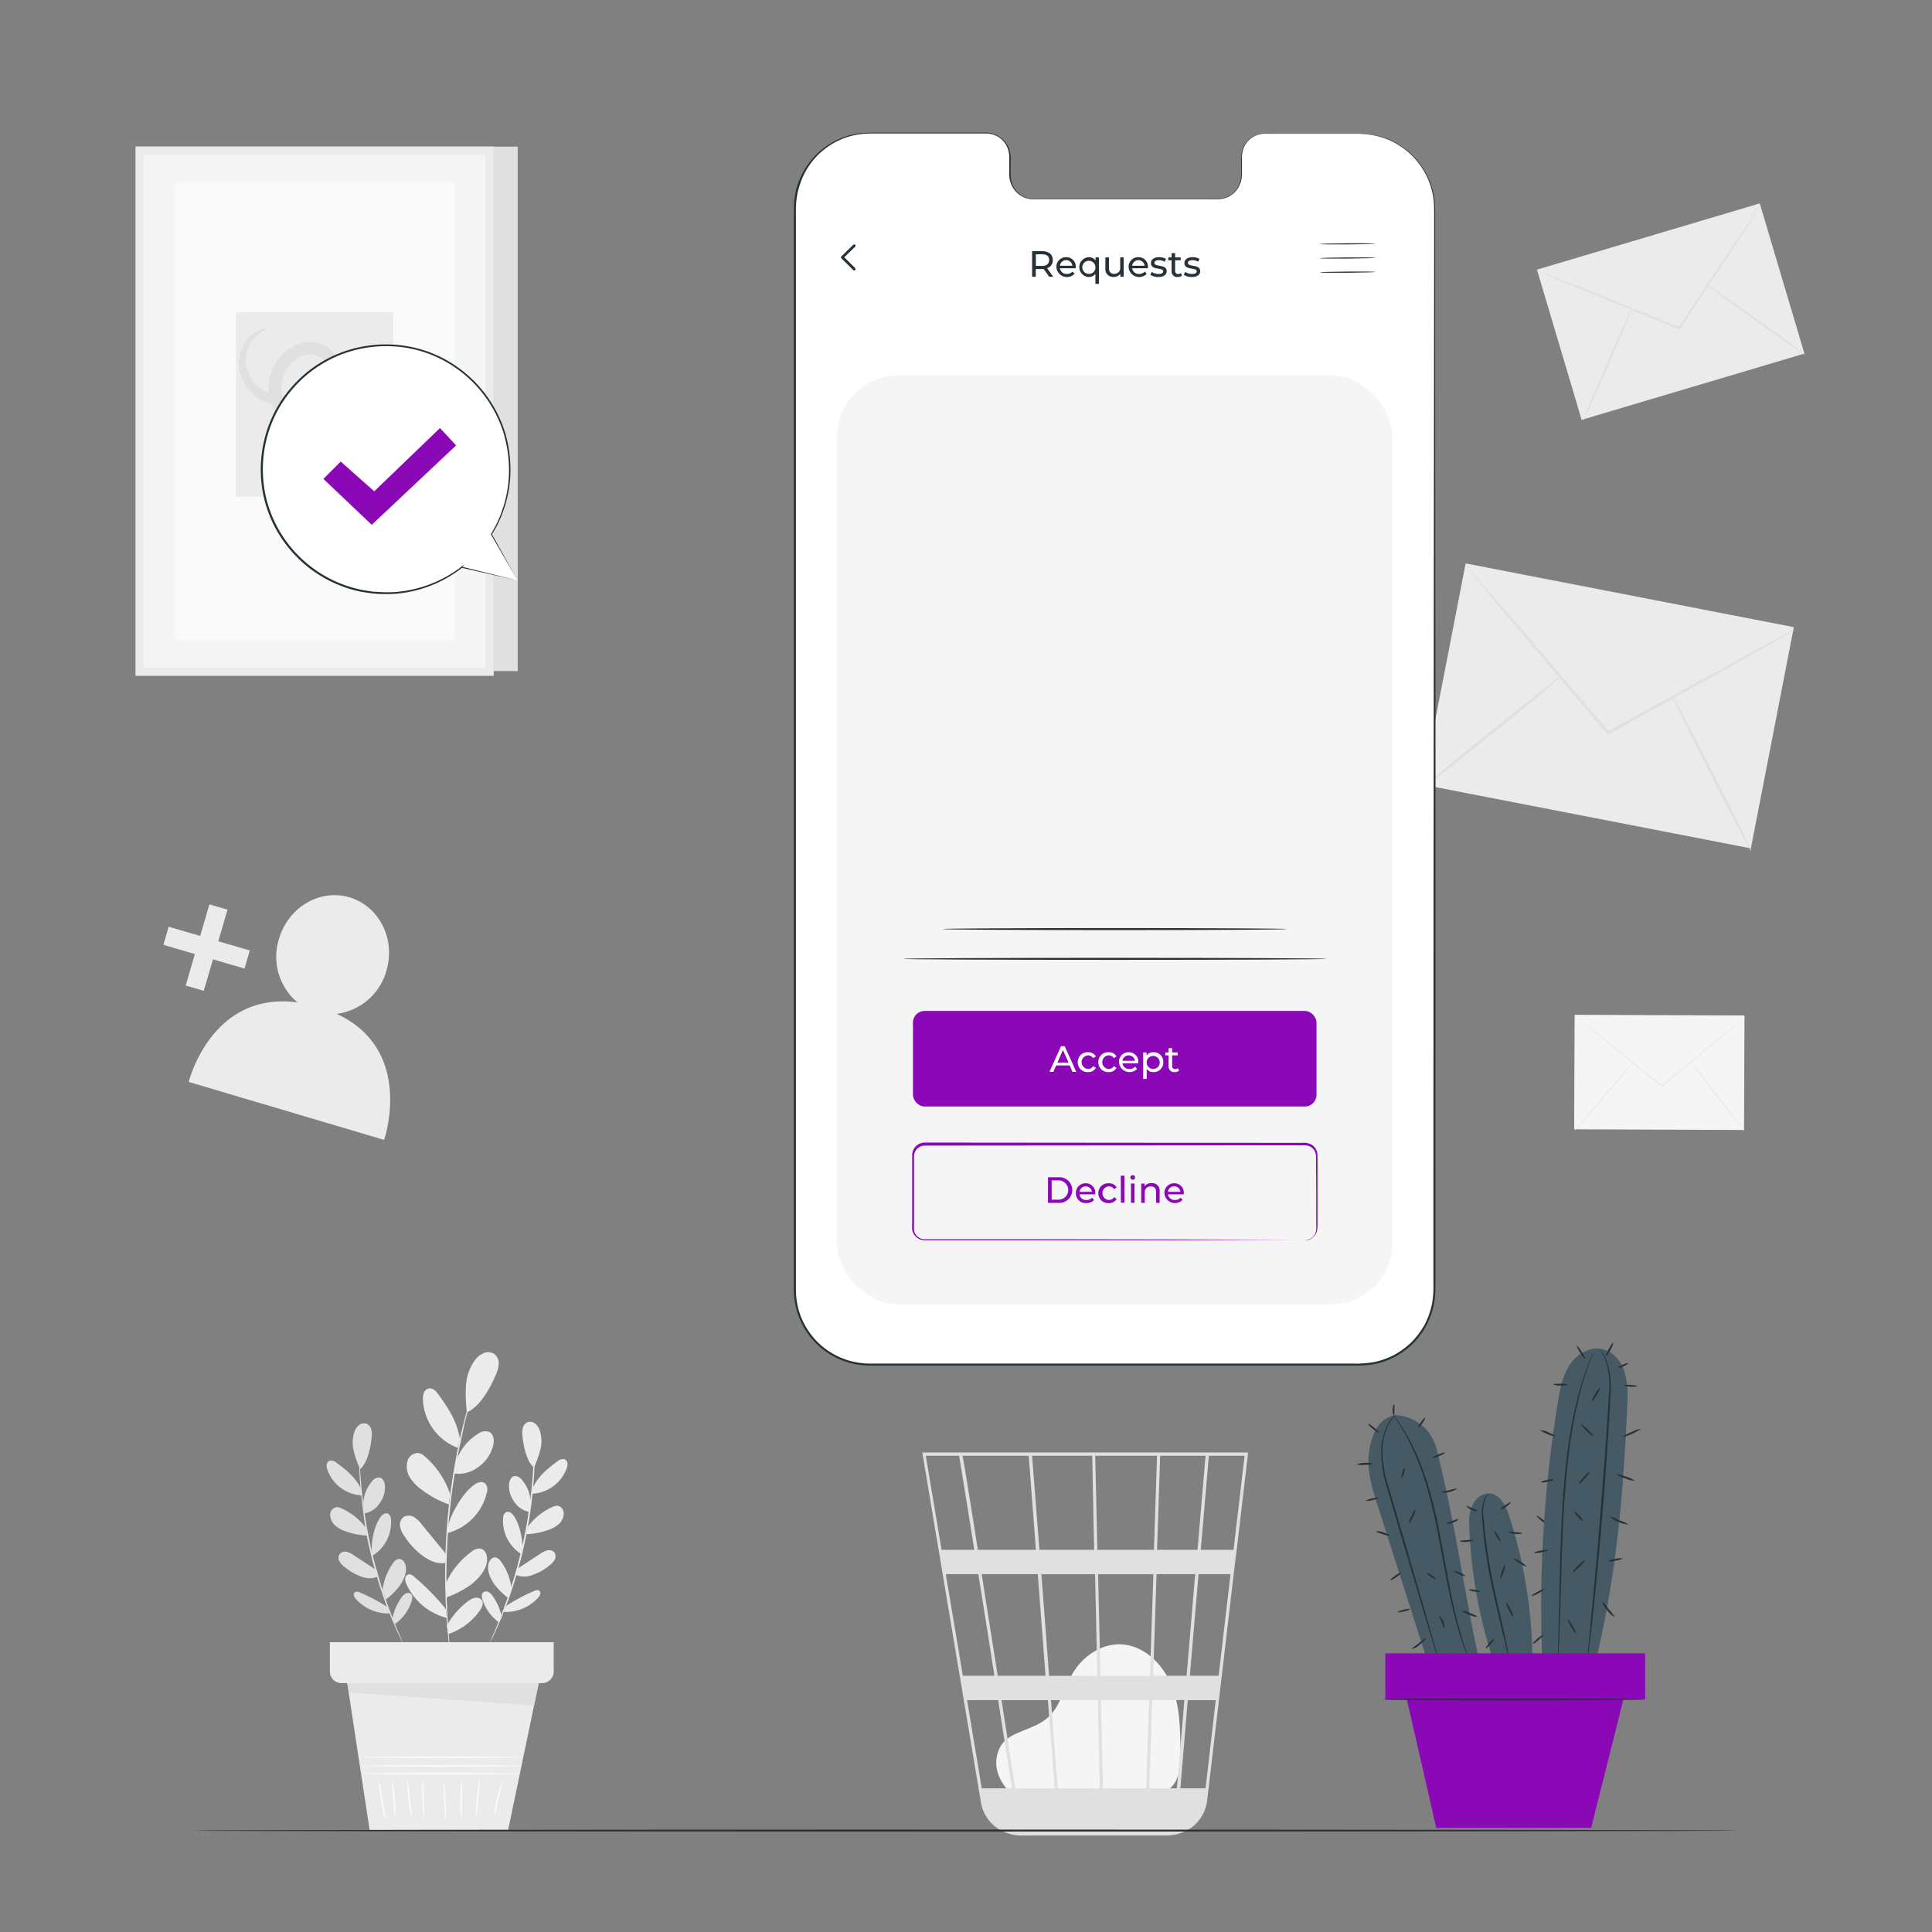<svg xmlns="http://www.w3.org/2000/svg" viewBox="0 0 500 500"><rect x="0" y="0" width="500" height="500" fill="#808080" stroke="none"/><g id="freepik--background-complete--inject-34"><rect x="387.07" y="139.43" width="58.32" height="86.52" transform="translate(157.53 556.45) rotate(-79.01)" style="fill:#ebebeb"></rect><path d="M464.39,163.06a6.25,6.25,0,0,1-.93.61l-2.77,1.61-10.26,5.81L416.37,190l-.28.16-.21-.25-.51-.59L389.85,159.2l-7.66-9.2-2.05-2.52a6,6,0,0,1-.68-.92,6.31,6.31,0,0,1,.8.81c.54.62,1.26,1.42,2.16,2.43l7.86,9,25.69,30,.51.59-.49-.08,34.17-18.75,10.38-5.6,2.84-1.48A5.57,5.57,0,0,1,464.39,163.06Z" style="fill:#e0e0e0"></path><path d="M368.34,203.81c-.14-.17,7.78-6.78,17.67-14.76s18-14.31,18.16-14.14-7.77,6.77-17.67,14.76S368.48,204,368.34,203.81Z" style="fill:#e0e0e0"></path><path d="M432.54,179.68c.2-.1,5,8.91,10.72,20.13s10.21,20.4,10,20.5-5-8.92-10.72-20.14S432.35,179.78,432.54,179.68Z" style="fill:#e0e0e0"></path><rect x="402.3" y="60.33" width="60.15" height="40.55" transform="translate(-5.04 126.62) rotate(-16.56)" style="fill:#ebebeb"></rect><path d="M455.75,53a5,5,0,0,1-.39.67l-1.18,1.89c-1.09,1.67-2.6,4-4.46,6.88-3.83,5.83-9.08,13.8-14.9,22.64l-.12.18-.21-.08L434,85,408.56,74.61l-7.68-3.21-2.08-.9a4.37,4.37,0,0,1-.71-.34,4.22,4.22,0,0,1,.75.24l2.12.8c1.88.75,4.52,1.78,7.75,3L434.2,84.48l.5.2-.33.11,15-22.55,4.6-6.79,1.27-1.83A3.88,3.88,0,0,1,455.75,53Z" style="fill:#e0e0e0"></path><path d="M409.65,109c-.14-.06,2.61-6.68,6.14-14.78s6.51-14.62,6.65-14.56-2.61,6.68-6.15,14.78S409.79,109.08,409.65,109Z" style="fill:#e0e0e0"></path><path d="M441.46,73.5c.09-.13,5.94,3.89,13.08,9s12.85,9.29,12.77,9.41-5.95-3.89-13.09-9S441.37,73.62,441.46,73.5Z" style="fill:#e0e0e0"></path><rect x="414.63" y="255.55" width="29.63" height="43.96" transform="translate(150.18 705.86) rotate(-89.77)" style="fill:#f5f5f5"></rect><path d="M451.63,263.17a4.27,4.27,0,0,1-.41.39L450,264.63c-1.11.94-2.67,2.25-4.57,3.87l-15.21,12.69-.12.11-.13-.1-.31-.25-15.6-12.64-4.7-3.86-1.26-1.07a3.57,3.57,0,0,1-.43-.39,3.09,3.09,0,0,1,.48.33l1.31,1,4.78,3.76,15.67,12.55.31.24H430l15.28-12.61,4.65-3.77,1.27-1A2.81,2.81,0,0,1,451.63,263.17Z" style="fill:#ebebeb"></path><path d="M407.54,292.62c-.08-.07,3.24-4.12,7.42-9s7.64-8.86,7.73-8.78-3.24,4.12-7.42,9S407.63,292.69,407.54,292.62Z" style="fill:#ebebeb"></path><path d="M437.3,274.48c.09-.06,3.34,4,7.26,9s7,9.21,6.95,9.28-3.34-4-7.26-9S437.22,274.55,437.3,274.48Z" style="fill:#ebebeb"></path><path d="M87.15,262.39A15.44,15.44,0,0,0,100,251.25c2.43-8.18-1.82-16.67-9.49-19s-15.87,2.5-18.3,10.69A15.44,15.44,0,0,0,77,259.43C54.67,256.39,48.84,280,48.84,280L99.41,295S107.44,271.81,87.15,262.39Z" style="fill:#ebebeb"></path><rect x="51.03" y="234.3" width="4.88" height="21.88" transform="translate(71.02 -5.15) rotate(16.31)" style="fill:#ebebeb"></rect><rect x="51.03" y="234.3" width="4.88" height="21.88" transform="translate(-196.92 227.7) rotate(-73.69)" style="fill:#ebebeb"></rect><path d="M261.68,464.07c-1.8-1.55-5.82-6.44-2.72-12.14,1.14-2.08,3.55-3.12,5.73-4s4.48-1.72,6.29-3.25c3.41-2.9,4.35-7.72,6.61-11.59,2.6-4.44,7.45-7.77,12.57-7.54,5.87.27,10.76,5.06,13,10.52s2.3,11.53,2.34,17.43c0,3.26-.12,6.94-2.51,9.14-2.21,2-5.54,2.06-8.53,2l-32.06-1" style="fill:#f5f5f5"></path><path d="M323,375.91H238.69l15.18,90.56a10.12,10.12,0,0,0,7.2,8.06l.3.08c.25.07.49.15.75.2a10.65,10.65,0,0,0,1.71.19l0,.09.41-.06h37.58a10.82,10.82,0,0,0,2.06-.21,10.16,10.16,0,0,0,8.53-8.85l7.32-62.4.33-2.48h0l2.9-24.71Zm-15.91,57.77h-8.65l.87-26.29h10Zm3.09-26.29h8.28l-3.08,26.29h-7.45Zm-24.72,55.42L284.93,440h12.46l-.76,22.83ZM272,440H284.1l.52,22.83H273.76Zm.93,22.83H262.77c-1-6.16-2.22-14.17-3.58-22.83h12Zm-1.42-29.13-2-26.29h13.89l.6,26.29Zm13.29,0-.61-26.29h14.3l-.88,26.29ZM284,401.09l-.56-24.34h16l-.8,24.34Zm-.84,0H269l-1.9-24.34h15.57Zm-15.07,0H253.07c-.54-3.36-1-6.54-1.5-9.41-1.57-9.84-2.16-13.54-2.49-14.93h17.16Zm.49,6.3,2,26.29H258.21c-.42-2.67-.85-5.37-1.27-8.07-1-6.2-2-12.41-2.87-18.22Zm-11.26,26.29h-8.14l-4.41-26.29h8.41C254.5,415.52,255.93,424.56,257.36,433.68Zm1,6.3,3.58,22.83h-7.82L250.28,440Zm39.12,22.83.76-22.83h8.32l-1.95,22.83Zm2-61.72.81-24.34H312l-2.08,24.34Zm-51.24-24.34c.34,1.76,1.88,11.34,3.94,24.34h-8.46l-4.09-24.34ZM312,462.81h-6.52L307.39,440h7.25Zm7.24-61.72h-8.48l2.08-24.34h9.26Z" style="fill:#e0e0e0"></path><rect x="127.68" y="37.95" width="6.31" height="135.72" style="fill:#e0e0e0"></rect><rect x="36.11" y="39" width="90.61" height="134.86" rx="0.09" style="fill:#f5f5f5"></rect><path d="M127.68,174.91H35.15a.09.09,0,0,1-.09-.09V38a.09.09,0,0,1,.09-.09h92.53a.09.09,0,0,1,.09.09V174.82A.09.09,0,0,1,127.68,174.91Zm-90.43-2.1h88.32a.09.09,0,0,0,.1-.09V40.14a.09.09,0,0,0-.1-.09H37.25a.09.09,0,0,0-.09.09V172.72A.09.09,0,0,0,37.25,172.81Z" style="fill:#ebebeb"></path><rect x="45.23" y="47.32" width="72.52" height="118.13" rx="0.09" style="fill:#fafafa"></rect><rect x="61.05" y="80.81" width="40.72" height="47.73" rx="0.06" style="fill:#ebebeb"></rect><path d="M98.55,122.69c0,.16-2,1-5.78.59a14.13,14.13,0,0,1-6.5-2.6,13.16,13.16,0,0,1-5-7.94,11.44,11.44,0,0,1,3.86-10.86A10.16,10.16,0,0,1,88,100.17a7.71,7.71,0,0,1,3.66-.42,6.52,6.52,0,0,1,3.67,1.59,4.8,4.8,0,0,1,1.44,4.27,7,7,0,0,1-2,3.66,12.85,12.85,0,0,1-3.07,2.26,16.74,16.74,0,0,1-7.32,2.09,14.56,14.56,0,0,1-7.8-1.77,14.13,14.13,0,0,1-5.73-5.95,12.06,12.06,0,0,1-1-8.33,12.42,12.42,0,0,1,4.39-6.87,11,11,0,0,1,3.68-1.86A9.19,9.19,0,0,1,82,88.72a6.75,6.75,0,0,1,3.77,2.12,6.21,6.21,0,0,1,1.47,4,7.66,7.66,0,0,1-1,3.83A10.46,10.46,0,0,1,84,101.48a15.59,15.59,0,0,1-5.77,3.06,14.66,14.66,0,0,1-6.07.47,12.34,12.34,0,0,1-5.28-2,11.45,11.45,0,0,1-5-8,9.66,9.66,0,0,1,1.87-6.85,8.21,8.21,0,0,1,3.46-2.76c1-.36,1.49-.35,1.52-.26s-.43.34-1.21.85a9.07,9.07,0,0,0-2.68,2.89,8.47,8.47,0,0,0-1.1,5.85A9.59,9.59,0,0,0,68.14,101a11.07,11.07,0,0,0,9.25.88A13,13,0,0,0,82,99.27a5.73,5.73,0,0,0,2.17-4.34,3.13,3.13,0,0,0-2.79-3.08,6,6,0,0,0-2.66.12,7.72,7.72,0,0,0-2.52,1.32,9.19,9.19,0,0,0-3.16,5,8.84,8.84,0,0,0,.77,6,10.94,10.94,0,0,0,4.39,4.55,11.39,11.39,0,0,0,6,1.41,13.89,13.89,0,0,0,5.93-1.62,10.2,10.2,0,0,0,2.37-1.67,4,4,0,0,0,1.2-2,1.71,1.71,0,0,0-.49-1.57,3.59,3.59,0,0,0-2-.87,5,5,0,0,0-2.31.2A7.4,7.4,0,0,0,86.83,104a9,9,0,0,0-3.28,8.3,11.48,11.48,0,0,0,3.88,6.88A13.75,13.75,0,0,0,93,122C96.45,122.8,98.52,122.4,98.55,122.69Z" style="fill:#e0e0e0"></path><polygon points="89.48 433.02 95.65 473.58 131.51 473.58 139.83 433.61 89.48 433.02" style="fill:#ebebeb"></polygon><path d="M134.82,459c0,.11-9.19.21-20.52.21s-20.52-.1-20.52-.21,9.18-.21,20.52-.21S134.82,458.9,134.82,459Z" style="fill:#fafafa"></path><path d="M135,457c0,.12-9.24.21-20.65.21s-20.66-.09-20.66-.21,9.25-.21,20.66-.21S135,456.91,135,457Z" style="fill:#fafafa"></path><path d="M134.88,454.77c0,.12-9.25.21-20.65.21s-20.66-.09-20.66-.21,9.24-.21,20.66-.21S134.88,454.65,134.88,454.77Z" style="fill:#fafafa"></path><path d="M99.77,471.27a32.86,32.86,0,0,1-1.1-5.11A31.81,31.81,0,0,1,98,461a34.3,34.3,0,0,1,1.1,5.11A31.81,31.81,0,0,1,99.77,471.27Z" style="fill:#fafafa"></path><path d="M102.21,470.84a38.29,38.29,0,0,1-.44-5,38.81,38.81,0,0,1-.24-5,24.15,24.15,0,0,1,.66,5A24.94,24.94,0,0,1,102.21,470.84Z" style="fill:#fafafa"></path><path d="M106.66,470.84a24.13,24.13,0,0,1-.94-5.11,25.67,25.67,0,0,1-.27-5.19,43.54,43.54,0,0,1,.69,5.14A47.81,47.81,0,0,1,106.66,470.84Z" style="fill:#fafafa"></path><path d="M109.78,471.05a41.16,41.16,0,0,1-.34-10.4,45.87,45.87,0,0,1,.26,5.19A45.29,45.29,0,0,1,109.78,471.05Z" style="fill:#fafafa"></path><path d="M115.3,470.84a29.64,29.64,0,0,1-.38-4.93,28.48,28.48,0,0,1,0-4.94,30.2,30.2,0,0,1,.37,4.93A28,28,0,0,1,115.3,470.84Z" style="fill:#fafafa"></path><path d="M119.34,471.05a29.57,29.57,0,0,1-.17-5.1,30.29,30.29,0,0,1,.25-5.09,32.2,32.2,0,0,1,.17,5.1A33,33,0,0,1,119.34,471.05Z" style="fill:#fafafa"></path><path d="M123.12,470.51a65.74,65.74,0,0,1,1-10.61,34.26,34.26,0,0,1-.31,5.32A34.63,34.63,0,0,1,123.12,470.51Z" style="fill:#fafafa"></path><path d="M128,470a18,18,0,0,1,.6-4.53,18.66,18.66,0,0,1,1.33-4.37,38.9,38.9,0,0,1-.92,4.46A39.45,39.45,0,0,1,128,470Z" style="fill:#fafafa"></path><path d="M124.54,353s0,.07,0,.19-.1.35-.17.58c-.16.53-.39,1.26-.68,2.19s-.67,2.1-1.05,3.47-.87,2.89-1.29,4.62-1,3.61-1.4,5.65-.92,4.23-1.38,6.53c-.86,4.62-1.65,9.74-2.2,15.14s-.77,10.57-.84,15.27c0,2.35,0,4.59.07,6.68s.14,4,.25,5.81.24,3.38.35,4.79.24,2.62.35,3.61.18,1.72.23,2.28c0,.24,0,.43.06.59a1.16,1.16,0,0,1,0,.21.91.91,0,0,1,0-.2c0-.16,0-.35-.09-.59-.08-.56-.18-1.31-.31-2.27s-.3-2.2-.42-3.61-.32-3-.42-4.79-.25-3.73-.3-5.82-.09-4.34-.11-6.69c.05-4.72.28-9.9.81-15.32s1.35-10.53,2.23-15.16c.48-2.31.92-4.51,1.43-6.54s1-3.93,1.45-5.65,1-3.26,1.35-4.61.79-2.51,1.13-3.45l.75-2.17.21-.56Z" style="fill:#ebebeb"></path><path d="M118.07,378.11a13.29,13.29,0,0,1,5.58-7,3.18,3.18,0,0,1,2.95-.54c1.25.6,1.35,2.36,1,3.7a9.75,9.75,0,0,1-4,5.53,8.34,8.34,0,0,1-6.09,1.54" style="fill:#ebebeb"></path><path d="M115.89,395.07c.93-3.5,3.72-8.48,6.62-10.65a4.4,4.4,0,0,1,1.51-.8,1.76,1.76,0,0,1,1.61.35,2.48,2.48,0,0,1,.36,2.32,14.12,14.12,0,0,1-10.46,10.53" style="fill:#ebebeb"></path><path d="M115.29,410A20.53,20.53,0,0,1,122,401.6a3.13,3.13,0,0,1,2.33-.83c1.27.23,1.84,1.77,1.73,3.06-.23,2.64-2.25,4.75-4.33,6.39a26.79,26.79,0,0,1-6.17,3.18" style="fill:#ebebeb"></path><path d="M115.63,420.72a19.73,19.73,0,0,1,5.68-6.46,4.08,4.08,0,0,1,1.71-.77,1.75,1.75,0,0,1,1.67.64c.57.83,0,2-.58,2.77a16.23,16.23,0,0,1-8.11,6" style="fill:#ebebeb"></path><path d="M115.35,416.36a64.09,64.09,0,0,0-8.12-8.27c-.46-.39-1-.8-1.62-.61a1.19,1.19,0,0,0-.75,1.09,3.11,3.11,0,0,0,.31,1.36,15.73,15.73,0,0,0,10.46,8.79" style="fill:#ebebeb"></path><path d="M115.61,402.4l-6.38-7.78a7.71,7.71,0,0,0-2.07-2,2.63,2.63,0,0,0-2.73,0,2.59,2.59,0,0,0-.87,2.57,6.72,6.72,0,0,0,1.25,2.56,18.7,18.7,0,0,0,4.65,4.94c1.87,1.29,3.57,2.13,5.82,1.79" style="fill:#ebebeb"></path><path d="M116.5,386.68a22.16,22.16,0,0,0-6.43-9.64,3.8,3.8,0,0,0-1.67-1,2.81,2.81,0,0,0-2.93,2.06,5.29,5.29,0,0,0,.59,4.22,11,11,0,0,0,3,3.17,25.83,25.83,0,0,0,7.1,3.84" style="fill:#ebebeb"></path><path d="M119.05,372.66c-.62-4.51-3-8.26-5.69-11.91-.57-.77-1.37-1.59-2.32-1.44a1.82,1.82,0,0,0-1.33,1.14,4.38,4.38,0,0,0-.26,1.8,14,14,0,0,0,9,12.45" style="fill:#ebebeb"></path><path d="M120.83,365.5a37.8,37.8,0,0,1-.23-7,12.39,12.39,0,0,1,2.32-6.5,5.32,5.32,0,0,1,2.31-1.84,2.93,2.93,0,0,1,2.85.37,3.13,3.13,0,0,1,1,2.51,7.91,7.91,0,0,1-.72,2.67c-1.7,4.09-4.54,8.62-7.5,9.76" style="fill:#ebebeb"></path><path d="M93,370.88a3.22,3.22,0,0,1,0,.57c0,.42,0,1,0,1.64s0,1.58,0,2.59,0,2.15.13,3.42c.11,2.54.35,5.55.74,8.89s1,7,1.76,10.77,1.76,7.36,2.72,10.57,2,6.07,2.89,8.44c.43,1.19.89,2.25,1.26,3.19s.72,1.73,1,2.38l.64,1.51a2,2,0,0,1,.2.54,4.79,4.79,0,0,1-.27-.51l-.72-1.47c-.31-.64-.67-1.43-1.07-2.36s-.87-2-1.32-3.17c-1-2.36-2-5.22-3-8.43s-1.95-6.8-2.76-10.6S94,391.38,93.6,388s-.58-6.37-.65-8.92c-.06-1.27,0-2.42-.06-3.43s0-1.88,0-2.59,0-1.22.06-1.64A3.54,3.54,0,0,1,93,370.88Z" style="fill:#e0e0e0"></path><path d="M94,389.37a9.48,9.48,0,0,1,2.28-6,2.29,2.29,0,0,1,1.89-1c1,.15,1.43,1.32,1.46,2.31a7,7,0,0,1-1.57,4.64,5.93,5.93,0,0,1-3.81,2.36" style="fill:#e0e0e0"></path><path d="M96.2,401.38c-.13-2.58.7-6.57,2.21-8.67a3.06,3.06,0,0,1,.85-.87,1.26,1.26,0,0,1,1.17-.11,1.76,1.76,0,0,1,.75,1.51,10.08,10.08,0,0,1-4.86,9.42" style="fill:#e0e0e0"></path><path d="M99,411.68a14.68,14.68,0,0,1,2.74-7.16,2.25,2.25,0,0,1,1.41-1.06c.91-.12,1.63.81,1.83,1.71.41,1.84-.5,3.72-1.57,5.28a18.81,18.81,0,0,1-3.52,3.49" style="fill:#e0e0e0"></path><path d="M101.54,418.91a14.13,14.13,0,0,1,2.48-5.63,2.88,2.88,0,0,1,1-.88,1.23,1.23,0,0,1,1.28.07c.57.45.44,1.33.2,2a11.56,11.56,0,0,1-4.24,5.8" style="fill:#e0e0e0"></path><path d="M100.41,416a44.86,44.86,0,0,0-7.31-3.88,1.31,1.31,0,0,0-1.24-.07.86.86,0,0,0-.27.9,2.26,2.26,0,0,0,.5.86,11.26,11.26,0,0,0,9,3.74" style="fill:#e0e0e0"></path><path d="M97.58,406.44l-6-3.92a5.39,5.39,0,0,0-1.83-.9,1.87,1.87,0,0,0-1.86.57,1.81,1.81,0,0,0,0,1.93,4.79,4.79,0,0,0,1.39,1.48A13.57,13.57,0,0,0,93.45,408a5.59,5.59,0,0,0,4.36,0" style="fill:#e0e0e0"></path><path d="M94.8,395.54a15.93,15.93,0,0,0-6.45-5.18,2.65,2.65,0,0,0-1.35-.3,2,2,0,0,0-1.55,2,3.81,3.81,0,0,0,1.31,2.75,7.78,7.78,0,0,0,2.73,1.51,18.2,18.2,0,0,0,5.65,1.08" style="fill:#e0e0e0"></path><path d="M93.52,385.45c-1.39-2.94-3.8-5-6.44-6.89a2,2,0,0,0-1.89-.48,1.32,1.32,0,0,0-.66,1.07,3.14,3.14,0,0,0,.22,1.28A9.94,9.94,0,0,0,93.58,387" style="fill:#e0e0e0"></path><path d="M93.2,380.19a25.66,25.66,0,0,1-1.66-4.69,8.84,8.84,0,0,1,.17-4.92,3.9,3.9,0,0,1,1.18-1.76,2.1,2.1,0,0,1,2-.36,2.2,2.2,0,0,1,1.2,1.5,5.43,5.43,0,0,1,.09,2c-.28,3.15-1.24,6.85-3,8.26" style="fill:#e0e0e0"></path><path d="M138.36,370.49a2.49,2.49,0,0,1,0,.57c0,.41,0,1,.06,1.63s.05,1.58,0,2.6,0,2.16-.06,3.43c-.07,2.55-.29,5.57-.65,8.92s-.95,7-1.74,10.81-1.77,7.38-2.75,10.6-2,6.08-3,8.43c-.45,1.2-.93,2.24-1.32,3.17s-.76,1.73-1.07,2.37-.53,1.1-.72,1.47a2.36,2.36,0,0,1-.27.5,4,4,0,0,1,.2-.53c.16-.39.37-.89.64-1.51s.63-1.45,1-2.39.83-2,1.26-3.18c.92-2.37,1.91-5.23,2.9-8.44s1.9-6.78,2.71-10.57,1.35-7.45,1.76-10.78.63-6.34.75-8.88c.08-1.27.09-2.42.12-3.43s0-1.87,0-2.59,0-1.22,0-1.63A4.09,4.09,0,0,1,138.36,370.49Z" style="fill:#ebebeb"></path><path d="M137.36,389a9.48,9.48,0,0,0-2.28-6,2.27,2.27,0,0,0-1.89-1c-1,.14-1.43,1.32-1.46,2.31a7,7,0,0,0,1.57,4.64,5.93,5.93,0,0,0,3.82,2.36" style="fill:#ebebeb"></path><path d="M135.2,401c.12-2.58-.71-6.57-2.22-8.67a3.06,3.06,0,0,0-.85-.87,1.26,1.26,0,0,0-1.17-.11,1.77,1.77,0,0,0-.75,1.51,10.09,10.09,0,0,0,4.86,9.42" style="fill:#ebebeb"></path><path d="M132.39,411.28a14.52,14.52,0,0,0-2.74-7.15,2.28,2.28,0,0,0-1.4-1.07c-.92-.11-1.64.82-1.84,1.71-.41,1.85.51,3.73,1.57,5.29a19.13,19.13,0,0,0,3.52,3.49" style="fill:#ebebeb"></path><path d="M129.85,418.52a14.13,14.13,0,0,0-2.47-5.63,2.94,2.94,0,0,0-1-.89,1.25,1.25,0,0,0-1.28.08c-.56.44-.44,1.33-.2,2a11.64,11.64,0,0,0,4.24,5.79" style="fill:#ebebeb"></path><path d="M131,415.61a44.91,44.91,0,0,1,7.31-3.89,1.34,1.34,0,0,1,1.24-.07.88.88,0,0,1,.27.91,2.34,2.34,0,0,1-.5.86,11.28,11.28,0,0,1-9,3.74" style="fill:#ebebeb"></path><path d="M133.81,406.05l6-3.93a5.56,5.56,0,0,1,1.83-.89,1.87,1.87,0,0,1,1.86.56,1.83,1.83,0,0,1,0,1.94,4.79,4.79,0,0,1-1.4,1.47,13.6,13.6,0,0,1-4.23,2.37,5.59,5.59,0,0,1-4.36,0" style="fill:#ebebeb"></path><path d="M136.59,395.15A15.93,15.93,0,0,1,143,390a2.68,2.68,0,0,1,1.35-.31,2,2,0,0,1,1.55,2,3.78,3.78,0,0,1-1.31,2.76,8.16,8.16,0,0,1-2.72,1.51,18.55,18.55,0,0,1-5.66,1.08" style="fill:#ebebeb"></path><path d="M137.87,385.06c1.39-2.94,3.8-5,6.44-6.89a2,2,0,0,1,1.89-.48,1.31,1.31,0,0,1,.66,1.07,3,3,0,0,1-.22,1.28,10,10,0,0,1-8.83,6.53" style="fill:#ebebeb"></path><path d="M138.2,379.8a27.06,27.06,0,0,0,1.66-4.7,8.94,8.94,0,0,0-.18-4.92,3.87,3.87,0,0,0-1.18-1.75,2.1,2.1,0,0,0-2-.36,2.24,2.24,0,0,0-1.2,1.49,6,6,0,0,0-.09,2c.28,3.15,1.24,6.84,3,8.26" style="fill:#ebebeb"></path><path d="M85.37,425v7.59a3,3,0,0,0,3,3h51.93a3,3,0,0,0,3-3V425Z" style="fill:#ebebeb"></path><polygon points="89.87 435.57 90.3 437.99 138.21 441.4 139.42 435.57 89.87 435.57" style="fill:#e0e0e0"></polygon></g><g id="freepik--Plant--inject-34"><path d="M400.45,394.49c-.08.11-.76-.3-1.52-.91s-1.31-1.18-1.23-1.28.77.3,1.52.91S400.53,394.39,400.45,394.49Z" style="fill:#263238"></path><path d="M421.14,363.57a23.66,23.66,0,0,0-.71-8.6c-.91-2.74-3-5.27-5.86-5.85-3.23-.67-6.54,1.37-8.35,4.13s-2.44,6.11-3,9.36a330.1,330.1,0,0,0-4.05,68l13.22,1.85C418.23,408.73,420.08,388,421.14,363.57Z" style="fill:#455a64"></path><path d="M412.74,349s0,.08-.06.22l-.22.6c-.22.55-.51,1.32-.88,2.28-.19.5-.43,1-.63,1.65l-.64,2c-.23.72-.48,1.48-.74,2.3s-.45,1.7-.68,2.62a114.38,114.38,0,0,0-2.56,13.09c-.71,5-1.18,10.48-1.55,16.27-.68,11.59-.79,22.11-1.08,29.71-.14,3.81-.28,6.89-.42,9-.07,1-.13,1.85-.17,2.44,0,.26,0,.47-.05.64a.86.86,0,0,1,0,.22s0-.08,0-.22,0-.38,0-.64c0-.6,0-1.42.08-2.45.08-2.13.16-5.2.26-9,.22-7.6.27-18.12.94-29.73.37-5.8.86-11.32,1.6-16.3a109.29,109.29,0,0,1,2.66-13.12l.72-2.62c.28-.81.54-1.58.78-2.3l.68-2c.21-.62.47-1.15.67-1.65.4-1,.73-1.7,1-2.25l.26-.58A1.35,1.35,0,0,1,412.74,349Z" style="fill:#263238"></path><path d="M414,349a9.49,9.49,0,0,1,1.62,2.74,20.4,20.4,0,0,1,1.21,8.55c-.36,7.31-1,17.38-1.88,28.5s-1.84,21.18-2.62,28.44c-.39,3.64-.73,6.57-1,8.6q-.19,1.47-.3,2.34l-.09.6a.53.53,0,0,1-.05.21s0-.07,0-.21,0-.37,0-.61c.06-.58.13-1.36.22-2.35.19-2.07.48-5,.82-8.61.7-7.27,1.61-17.33,2.49-28.44s1.58-21.19,2-28.48a20.6,20.6,0,0,0-1-8.47A17.09,17.09,0,0,0,414,349Z" style="fill:#263238"></path><path d="M423.13,383.25a7,7,0,0,1-2.5-.64,7.56,7.56,0,0,1-2.35-1.1,7.4,7.4,0,0,1,2.51.65A7.16,7.16,0,0,1,423.13,383.25Z" style="fill:#263238"></path><path d="M424.73,369.77a15.58,15.58,0,0,1-5,2.22,8.39,8.39,0,0,1,2.39-1.32A8.13,8.13,0,0,1,424.73,369.77Z" style="fill:#263238"></path><path d="M423.9,358.77a8.27,8.27,0,0,1-3.91-.27,8.27,8.27,0,0,1,3.91.27Z" style="fill:#263238"></path><path d="M410.25,351.72c-.11.07-.69-.65-1.29-1.61s-1-1.79-.89-1.86.68.65,1.29,1.61S410.36,351.65,410.25,351.72Z" style="fill:#263238"></path><path d="M405.74,358.37c0,.14-.84.22-1.88.2a4,4,0,0,1-1.87-.27c0-.14.85-.22,1.88-.2A3.94,3.94,0,0,1,405.74,358.37Z" style="fill:#263238"></path><path d="M402.5,371.69a4.67,4.67,0,0,1-2-.55c-1-.42-1.85-.86-1.8-1a4.5,4.5,0,0,1,2,.55C401.75,371.13,402.55,371.56,402.5,371.69Z" style="fill:#263238"></path><path d="M402.16,382.88c0,.13-.73.39-1.69.59a3.69,3.69,0,0,1-1.78.14c0-.13.73-.4,1.69-.6S402.13,382.75,402.16,382.88Z" style="fill:#263238"></path><path d="M400.63,401.19c0,.13-.77.38-1.78.56a4,4,0,0,1-1.87.1c0-.13.77-.38,1.78-.56S400.61,401.06,400.63,401.19Z" style="fill:#263238"></path><path d="M399.62,411.3c.06.11-.6.59-1.49,1.05s-1.65.76-1.71.64.61-.59,1.49-1.05S399.56,411.18,399.62,411.3Z" style="fill:#263238"></path><path d="M407.88,422.77c-.12.07-.7-.74-1.3-1.79a5.3,5.3,0,0,1-.89-2c.11-.06.69.74,1.3,1.79A5.56,5.56,0,0,1,407.88,422.77Z" style="fill:#263238"></path><path d="M410.26,403.71c.09.09-.56.87-1.45,1.74s-1.68,1.51-1.78,1.42.56-.88,1.45-1.75S410.17,403.61,410.26,403.71Z" style="fill:#263238"></path><path d="M409.73,393.7c-.1.09-.7-.4-1.34-1.1s-1.09-1.33-1-1.42.7.4,1.35,1.1S409.83,393.61,409.73,393.7Z" style="fill:#263238"></path><path d="M411.37,380.92c.09.09-.45.85-1.21,1.7s-1.46,1.47-1.56,1.38.45-.84,1.21-1.69S411.27,380.83,411.37,380.92Z" style="fill:#263238"></path><path d="M412.29,371.65c-.09.09-.85-.5-1.68-1.33s-1.45-1.56-1.35-1.66.84.5,1.68,1.33S412.38,371.55,412.29,371.65Z" style="fill:#263238"></path><path d="M414.1,359.11a4.79,4.79,0,0,1-.84,1.87c-.58,1-1.14,1.71-1.25,1.64s.26-.91.84-1.88S414,359,414.1,359.11Z" style="fill:#263238"></path><path d="M417.51,347.49a4.57,4.57,0,0,1-.75,1.88c-.53,1-1.05,1.71-1.16,1.65s.22-.9.74-1.88S417.39,347.42,417.51,347.49Z" style="fill:#263238"></path><path d="M421.37,352.76c.06.12-.47.49-1.18.83s-1.33.52-1.39.4.48-.49,1.19-.82S421.31,352.65,421.37,352.76Z" style="fill:#263238"></path><path d="M421.46,394.5a5.47,5.47,0,0,1-2.58-.63,5.29,5.29,0,0,1-2.25-1.44,13.13,13.13,0,0,1,2.43,1A12,12,0,0,1,421.46,394.5Z" style="fill:#263238"></path><path d="M419.88,403.33c0,.13-.77.39-1.77.59s-1.85.25-1.87.12.77-.39,1.78-.59A4,4,0,0,1,419.88,403.33Z" style="fill:#263238"></path><path d="M417.94,418.49a5.14,5.14,0,0,1-2-1.77,5.05,5.05,0,0,1-1.26-2.36,15,15,0,0,1,1.63,2.07A14.79,14.79,0,0,1,417.94,418.49Z" style="fill:#263238"></path><path d="M396.68,425.42c-.08-.1.46-.7,1.2-1.34s1.43-1.07,1.51-1-.45.7-1.2,1.34S396.77,425.52,396.68,425.42Z" style="fill:#263238"></path><path d="M390.57,392.34c-.86-2.69-2.48-5.82-5.3-5.86a4.71,4.71,0,0,0-4,2.66,9.83,9.83,0,0,0-1.07,4.86,126.94,126.94,0,0,0,6.07,35.23h10.32A122.69,122.69,0,0,0,390.57,392.34Z" style="fill:#455a64"></path><path d="M371.89,375.42a11.47,11.47,0,0,0-10.75-9.18c-4.56.8-6.33,5.29-6.87,9.9s.88,9.18,2.3,13.59l13.59,42.52,12.85-1.4C378.94,411.86,376.6,394.26,371.89,375.42Z" style="fill:#455a64"></path><path d="M385.27,386.48a12,12,0,0,0-.87,1.46,9.58,9.58,0,0,0-.49,4.57c.2,2,.43,4.32.76,6.91s.8,5.44,1.38,8.41c1.17,5.93,2.48,11.25,3.32,15.13.42,1.94.74,3.52.94,4.61.09.5.16.92.22,1.26a1.47,1.47,0,0,1,0,.44,1.7,1.7,0,0,1-.13-.42c-.09-.34-.19-.75-.31-1.24-.27-1.15-.64-2.7-1.09-4.57-.91-3.86-2.28-9.17-3.45-15.12-.58-3-1-5.83-1.35-8.44-.17-1.31-.28-2.55-.38-3.71s-.22-2.24-.28-3.24a9.32,9.32,0,0,1,.65-4.66A4.13,4.13,0,0,1,385.27,386.48Z" style="fill:#263238"></path><path d="M361.33,365.87a18,18,0,0,0-1.55,2.09,14.62,14.62,0,0,0-2,6.72A31.29,31.29,0,0,0,359.41,385c1.13,3.82,2.37,8,3.67,12.42,2.56,8.81,4.88,16.77,6.57,22.6l1.94,6.87.51,1.87a3,3,0,0,1,.14.66,4.44,4.44,0,0,1-.23-.63c-.15-.47-.35-1.08-.59-1.85l-2.09-6.82c-1.73-5.82-4.09-13.78-6.71-22.57-1.28-4.41-2.51-8.61-3.63-12.44a30.78,30.78,0,0,1-1.5-10.48,14.36,14.36,0,0,1,2.13-6.8A8.08,8.08,0,0,1,361.33,365.87Z" style="fill:#263238"></path><path d="M380.2,429.48a6.05,6.05,0,0,1-.29-.62c-.16-.41-.44-1-.73-1.81-.61-1.58-1.4-3.9-2.21-6.82s-1.62-6.44-2.39-10.36-1.56-8.25-2.42-12.78-1.89-8.8-3-12.62a71.52,71.52,0,0,0-3.75-9.9,52,52,0,0,0-3.46-6.24c-.44-.72-.85-1.24-1.09-1.62a3.19,3.19,0,0,1-.35-.58,3.76,3.76,0,0,1,.43.53c.27.36.69.86,1.16,1.57a46.16,46.16,0,0,1,3.61,6.19,67.12,67.12,0,0,1,3.86,9.92A123.69,123.69,0,0,1,372.62,397c.85,4.53,1.65,8.85,2.39,12.79s1.51,7.43,2.29,10.35,1.5,5.26,2.06,6.85c.26.8.5,1.41.64,1.83A3,3,0,0,1,380.2,429.48Z" style="fill:#263238"></path><path d="M356.79,387.61c0,.13-.66.41-1.56.62s-1.64.29-1.67.17.67-.41,1.56-.62S356.76,387.49,356.79,387.61Z" style="fill:#263238"></path><path d="M355.43,378.84a6,6,0,0,1-2.16.24,6.18,6.18,0,0,1-2.18-.07,4.47,4.47,0,0,1,2.16-.4A4.57,4.57,0,0,1,355.43,378.84Z" style="fill:#263238"></path><path d="M356.88,370.84c-.08.1-.78-.36-1.56-1s-1.34-1.27-1.25-1.37.78.36,1.56,1S357,370.74,356.88,370.84Z" style="fill:#263238"></path><path d="M360.8,363.42c.13,0,.09.66.07,1.41s0,1.38-.15,1.4-.34-.6-.32-1.41S360.68,363.39,360.8,363.42Z" style="fill:#263238"></path><path d="M368.81,366.92c.11.07-.21.7-.7,1.41s-1,1.22-1.09,1.14.21-.71.7-1.41S368.7,366.84,368.81,366.92Z" style="fill:#263238"></path><path d="M374,375.94c0,.13-.62.51-1.49.87s-1.61.54-1.66.42.61-.51,1.48-.86S374,375.82,374,375.94Z" style="fill:#263238"></path><path d="M377.16,385.23a6,6,0,0,1-4.26,1,8.43,8.43,0,0,1,2.12-.54A8.71,8.71,0,0,1,377.16,385.23Z" style="fill:#263238"></path><path d="M362.68,382.6c-.12,0,0-.69.2-1.44s.53-1.33.66-1.29,0,.68-.2,1.43S362.81,382.63,362.68,382.6Z" style="fill:#263238"></path><path d="M364.7,394.26a4.43,4.43,0,0,1,.58-1.93c.44-1,.9-1.8,1-1.75a4.46,4.46,0,0,1-.58,1.94C365.28,393.53,364.82,394.31,364.7,394.26Z" style="fill:#263238"></path><path d="M359.71,397.45a4.7,4.7,0,0,1-1.85-.41c-1-.3-1.78-.59-1.75-.72a3.65,3.65,0,0,1,1.9.27C359,396.91,359.76,397.33,359.71,397.45Z" style="fill:#263238"></path><path d="M362.59,407c.08.11-.47.63-1.23,1.17s-1.43.89-1.5.78.47-.63,1.23-1.17S362.51,406.85,362.59,407Z" style="fill:#263238"></path><path d="M364.9,416.44c0,.13-.65.4-1.52.61s-1.61.28-1.64.16.65-.4,1.52-.62S364.87,416.31,364.9,416.44Z" style="fill:#263238"></path><path d="M377.41,393.15c.07.11-.51.58-1.36.9s-1.59.35-1.61.23.64-.37,1.44-.68S377.35,393,377.41,393.15Z" style="fill:#263238"></path><path d="M379.2,407.9c-.05.12-.75-.09-1.55-.46s-1.4-.78-1.35-.9.75.09,1.55.47S379.26,407.79,379.2,407.9Z" style="fill:#263238"></path><path d="M382.36,418.46a5,5,0,0,1-2.05-.55c-1.08-.42-1.92-.87-1.87-1a5,5,0,0,1,2.05.55C381.57,417.89,382.41,418.34,382.36,418.46Z" style="fill:#263238"></path><path d="M365.4,426.73c-.06-.12.78-.69,1.75-1.46s1.73-1.45,1.83-1.35-.52.93-1.53,1.72A4.32,4.32,0,0,1,365.4,426.73Z" style="fill:#263238"></path><path d="M373.75,421.36c-.14,0-.32-.69-.64-1.52s-.66-1.47-.55-1.55.65.49,1,1.38S373.87,421.35,373.75,421.36Z" style="fill:#263238"></path><path d="M371.53,408.67c-.07.1-.61-.15-1.2-.58s-1-.85-.93-.95.62.15,1.21.57S371.61,408.56,371.53,408.67Z" style="fill:#263238"></path><path d="M391,388.77c.08.11-.45.63-1.17,1.16s-1.38.89-1.46.78.45-.62,1.17-1.16S390.91,388.67,391,388.77Z" style="fill:#263238"></path><path d="M393.92,396.79c0,.13-.81.3-1.83.19s-1.78-.46-1.74-.58.83,0,1.79.11S393.91,396.66,393.92,396.79Z" style="fill:#263238"></path><path d="M381.32,398.59c0,.12-.73.39-1.72.46s-1.77-.1-1.76-.23.78-.18,1.73-.24S381.29,398.46,381.32,398.59Z" style="fill:#263238"></path><path d="M382.4,391c0,.12-.78.14-1.62-.25s-1.33-1-1.24-1.07.67.3,1.44.65S382.42,390.87,382.4,391Z" style="fill:#263238"></path><path d="M395,405.39c-.07.11-.86-.26-1.76-.83s-1.57-1.11-1.51-1.22.86.26,1.76.82S395.07,405.28,395,405.39Z" style="fill:#263238"></path><rect x="358.52" y="427.88" width="67.24" height="11.92" style="fill:#8A08B5"></rect><polygon points="363.54 437.44 371.71 473.05 411.79 473.05 420.73 437.44 363.54 437.44" style="fill:#8A08B5"></polygon><path d="M425.71,439.82c0,.13-15.16.23-33.87.23S358,440,358,439.82s15.16-.24,33.87-.24S425.71,439.69,425.71,439.82Z" style="fill:#263238"></path><path d="M388.32,398.85c-.11.07-.57-.47-1-1.2s-.74-1.38-.63-1.45.57.47,1,1.2S388.43,398.78,388.32,398.85Z" style="fill:#263238"></path><path d="M388.35,408.43c-.13,0,0-.85.35-1.81s.68-1.7.8-1.66a3.73,3.73,0,0,1-.35,1.81C388.83,407.73,388.47,408.48,388.35,408.43Z" style="fill:#263238"></path><path d="M391.63,418.5c-.12.06-.62-.75-1.12-1.8a4.92,4.92,0,0,1-.7-2c.12-.06.62.75,1.12,1.8A4.75,4.75,0,0,1,391.63,418.5Z" style="fill:#263238"></path><path d="M384.53,426.6c-.1-.09.3-.71.89-1.4s1.16-1.16,1.26-1.08-.31.71-.9,1.39S384.63,426.68,384.53,426.6Z" style="fill:#263238"></path><path d="M383,411.89c0,.13-.67.13-1.45,0s-1.38-.35-1.36-.48.67-.12,1.44,0S383.06,411.77,383,411.89Z" style="fill:#263238"></path></g><g id="freepik--Screen--inject-34"><path d="M351.93,34.64l-24.63,0a6.12,6.12,0,0,0-6,6.25v4.47a6.12,6.12,0,0,1-6,6.25l-48,0a6.12,6.12,0,0,1-6-6.25V40.84a6.12,6.12,0,0,0-6-6.26H246.7l-21.55,0a19.38,19.38,0,0,0-19.39,19.38l-.07,279.74a19.38,19.38,0,0,0,19.37,19.38l126.79.08a19.39,19.39,0,0,0,19.39-19.38L371.3,54A19.38,19.38,0,0,0,351.93,34.64Z" style="fill:#fff"></path><path d="M351.93,34.64l.62,0a15.57,15.57,0,0,1,1.85.13,18.78,18.78,0,0,1,6.88,2.2,21.06,21.06,0,0,1,4.3,3.2,20.08,20.08,0,0,1,3.77,5.23,19.35,19.35,0,0,1,2,7.25c.1,1.35.06,2.73.07,4.16s0,2.9,0,4.42c0,24.25,0,59.33.06,102.68s0,95,0,152.28v16.27A24.49,24.49,0,0,1,371,338a20.73,20.73,0,0,1-1.95,5.21A19.61,19.61,0,0,1,355.85,353a27.77,27.77,0,0,1-5.67.41H309.91l-47.56,0H225.73a20.84,20.84,0,0,1-6.17-.8,20.16,20.16,0,0,1-5.64-2.68,19.78,19.78,0,0,1-7.43-9.83,20.27,20.27,0,0,1-1.05-6.12V303.42q0-24.17,0-47.58c0-31.2,0-61.28,0-90s0-55.89,0-81.38q0-9.57,0-18.79,0-4.61,0-9.14c0-1.5,0-3,.1-4.52.09-.74.2-1.49.34-2.23s.33-1.46.61-2.16a20,20,0,0,1,4.62-7.48,19.5,19.5,0,0,1,7.26-4.63,15.08,15.08,0,0,1,2.05-.62,16.37,16.37,0,0,1,2.09-.39,31.26,31.26,0,0,1,4.2-.17h27.93a8.38,8.38,0,0,1,1.93.15,6,6,0,0,1,1.79.74A6.29,6.29,0,0,1,261,38.15a8.08,8.08,0,0,1,.56,3.68c0,1.22,0,2.43,0,3.63a6.28,6.28,0,0,0,1,3.3,5.71,5.71,0,0,0,4.22,2.61c.56.05,1.14,0,1.72,0h13.35l24,0h8a14.94,14.94,0,0,0,2.52-.09,5.81,5.81,0,0,0,3.87-2.67,6.13,6.13,0,0,0,.85-2.15,11.49,11.49,0,0,0,.12-2.27c0-.76,0-1.51,0-2.25a14.4,14.4,0,0,1,.09-2.18,6.24,6.24,0,0,1,1.91-3.67,5.93,5.93,0,0,1,3.53-1.62c1.27-.06,2.47,0,3.64,0l11.81,0,7.26,0,2.47,0s-.84,0-2.47,0l-7.26,0H330.39c-1.16,0-2.39,0-3.62,0a5.71,5.71,0,0,0-3.42,1.58,6.07,6.07,0,0,0-1.85,3.57,12.73,12.73,0,0,0-.08,2.15v2.25a12.06,12.06,0,0,1-.12,2.31,6.58,6.58,0,0,1-.88,2.23,6.06,6.06,0,0,1-4,2.77,14.62,14.62,0,0,1-2.56.1H268.47c-.58,0-1.15,0-1.75,0a6.89,6.89,0,0,1-1.73-.45,6.31,6.31,0,0,1-2.73-2.31,6.65,6.65,0,0,1-1.07-3.46c0-1.2,0-2.42,0-3.64a7.71,7.71,0,0,0-.54-3.54,5.92,5.92,0,0,0-2.35-2.7,5.68,5.68,0,0,0-1.69-.69,8,8,0,0,0-1.85-.15H226.82a31.94,31.94,0,0,0-4.15.18,18,18,0,0,0-2,.38,14.11,14.11,0,0,0-2,.61A19.09,19.09,0,0,0,207,47.8a21.4,21.4,0,0,0-.59,2.12c-.14.72-.24,1.45-.34,2.18-.1,1.47-.1,3-.09,4.48V84.51c0,25.49,0,52.72,0,81.38v90q0,23.39,0,47.58v30.46a19.48,19.48,0,0,0,1,6,19.21,19.21,0,0,0,7.23,9.57,20,20,0,0,0,5.49,2.62,20.35,20.35,0,0,0,6,.77H238l24.33,0,47.56,0h40.27a27.14,27.14,0,0,0,5.57-.4,20.76,20.76,0,0,0,5.18-1.89,21.2,21.2,0,0,0,4.41-3.27,21.43,21.43,0,0,0,3.29-4.36,20.44,20.44,0,0,0,1.9-5.09,23.8,23.8,0,0,0,.46-5.4V316.21c0-57.31.06-108.93.09-152.28s.08-78.43.1-102.68c0-1.52,0-3,0-4.42s0-2.82-.06-4.15a19.08,19.08,0,0,0-1.93-7.19,20.25,20.25,0,0,0-3.72-5.21,21.18,21.18,0,0,0-4.26-3.19,19.06,19.06,0,0,0-6.84-2.25c-.8-.14-1.43-.11-1.84-.16Z" style="fill:#263238"></path><path d="M355.88,63.05c0,.09-3.2.18-7.15.21s-7.16,0-7.16-.09,3.2-.18,7.16-.21S355.88,63,355.88,63.05Z" style="fill:#263238"></path><path d="M355.91,66.71c0,.09-3.2.18-7.15.21s-7.16,0-7.16-.09,3.2-.18,7.16-.21S355.91,66.63,355.91,66.71Z" style="fill:#263238"></path><path d="M355.94,70.37c0,.09-3.2.18-7.15.22s-7.16,0-7.16-.1,3.2-.18,7.16-.21S355.94,70.29,355.94,70.37Z" style="fill:#263238"></path><path d="M221.07,70a.39.39,0,0,1-.25-.1l-3.08-3.06a.31.31,0,0,1-.1-.24.36.36,0,0,1,.1-.25l3.09-3a.34.34,0,0,1,.49,0,.35.35,0,0,1,0,.49l-2.83,2.74,2.83,2.8a.34.34,0,0,1,0,.49A.32.32,0,0,1,221.07,70Z" style="fill:#263238"></path><path d="M271.54,71.63l-1.43-2-.42,0h-1.64v2h-.94V65h2.58c1.73,0,2.77.87,2.77,2.31A2.09,2.09,0,0,1,271,69.4l1.57,2.23Zm0-4.32c0-1-.63-1.49-1.85-1.49h-1.61v3h1.61C270.88,68.81,271.51,68.26,271.51,67.31Z" style="fill:#263238"></path><path d="M278.38,69.42h-4.07a1.69,1.69,0,0,0,1.81,1.47,1.87,1.87,0,0,0,1.45-.61l.51.59a2.73,2.73,0,0,1-4.68-1.75,2.46,2.46,0,0,1,2.52-2.56,2.42,2.42,0,0,1,2.48,2.59A2.65,2.65,0,0,1,278.38,69.42Zm-4.07-.65h3.22a1.62,1.62,0,0,0-3.22,0Z" style="fill:#263238"></path><path d="M284.4,66.61v6.86h-.91v-2.6a2.17,2.17,0,0,1-1.76.82,2.57,2.57,0,0,1,0-5.13,2.12,2.12,0,0,1,1.79.84v-.79Zm-.9,2.51a1.7,1.7,0,1,0-1.69,1.77A1.66,1.66,0,0,0,283.5,69.12Z" style="fill:#263238"></path><path d="M290.8,66.61v5h-.86v-.76a2.06,2.06,0,0,1-1.71.82,2,2,0,0,1-2.16-2.19V66.61H287v2.78c0,1,.49,1.48,1.36,1.48a1.48,1.48,0,0,0,1.55-1.67V66.61Z" style="fill:#263238"></path><path d="M297.05,69.42H293a1.7,1.7,0,0,0,1.82,1.47,1.87,1.87,0,0,0,1.45-.61l.5.59a2.73,2.73,0,0,1-4.68-1.75,2.46,2.46,0,0,1,2.52-2.56,2.42,2.42,0,0,1,2.48,2.59A2.65,2.65,0,0,1,297.05,69.42ZM293,68.77h3.22a1.62,1.62,0,0,0-3.22,0Z" style="fill:#263238"></path><path d="M297.7,71.1l.37-.72a3.27,3.27,0,0,0,1.77.52c.84,0,1.19-.26,1.19-.68,0-1.13-3.17-.15-3.17-2.15,0-.9.8-1.51,2.09-1.51a3.7,3.7,0,0,1,1.83.45l-.39.72a2.64,2.64,0,0,0-1.45-.39c-.79,0-1.18.29-1.18.69,0,1.18,3.18.22,3.18,2.17,0,.91-.83,1.49-2.17,1.49A3.61,3.61,0,0,1,297.7,71.1Z" style="fill:#263238"></path><path d="M305.9,71.34a1.74,1.74,0,0,1-1.1.35,1.44,1.44,0,0,1-1.59-1.58V67.36h-.85v-.75h.85v-1.1h.91v1.1h1.44v.75h-1.44v2.72a.74.74,0,0,0,.79.84,1.17,1.17,0,0,0,.71-.24Z" style="fill:#263238"></path><path d="M306.36,71.1l.38-.72a3.27,3.27,0,0,0,1.77.52c.84,0,1.19-.26,1.19-.68,0-1.13-3.17-.15-3.17-2.15,0-.9.8-1.51,2.09-1.51a3.73,3.73,0,0,1,1.83.45l-.39.72a2.66,2.66,0,0,0-1.45-.39c-.8,0-1.18.29-1.18.69,0,1.18,3.18.22,3.18,2.17,0,.91-.83,1.49-2.17,1.49A3.67,3.67,0,0,1,306.36,71.1Z" style="fill:#263238"></path><rect x="216.62" y="97.15" width="143.74" height="240.42" rx="15.84" style="fill:#f5f5f5"></rect><path d="M333.13,240.44c0,.15-20,.27-44.63.27s-44.64-.12-44.64-.27,20-.26,44.64-.26S333.13,240.3,333.13,240.44Z" style="fill:#263238"></path><path d="M343.42,248.15c0,.15-24.6.26-54.92.26s-54.92-.11-54.92-.26,24.58-.26,54.92-.26S343.42,248,343.42,248.15Z" style="fill:#263238"></path><rect x="236.27" y="261.63" width="104.44" height="24.73" rx="3" style="fill:#8A08B5"></rect><path d="M276.85,275.74h-3.52l-.73,1.65h-1l3-6.63h.94l3,6.63h-1Zm-.33-.76-1.43-3.25L273.66,275Z" style="fill:#fff"></path><path d="M278.92,274.88a2.51,2.51,0,0,1,2.65-2.56,2.25,2.25,0,0,1,2.05,1.07l-.69.45a1.59,1.59,0,0,0-1.37-.72,1.77,1.77,0,0,0,0,3.53,1.57,1.57,0,0,0,1.37-.72l.69.44a2.26,2.26,0,0,1-2.05,1.08A2.52,2.52,0,0,1,278.92,274.88Z" style="fill:#fff"></path><path d="M284.25,274.88a2.51,2.51,0,0,1,2.65-2.56,2.24,2.24,0,0,1,2.05,1.07l-.69.45a1.57,1.57,0,0,0-1.36-.72,1.77,1.77,0,0,0,0,3.53,1.55,1.55,0,0,0,1.36-.72l.69.44a2.25,2.25,0,0,1-2.05,1.08A2.52,2.52,0,0,1,284.25,274.88Z" style="fill:#fff"></path><path d="M294.57,275.19h-4.08a1.7,1.7,0,0,0,1.82,1.46,1.86,1.86,0,0,0,1.45-.6l.51.59a2.74,2.74,0,0,1-4.68-1.76,2.46,2.46,0,0,1,2.52-2.56,2.42,2.42,0,0,1,2.48,2.59C294.59,275,294.58,275.1,294.57,275.19Zm-4.08-.66h3.23a1.63,1.63,0,0,0-3.23,0Z" style="fill:#fff"></path><path d="M301.05,274.88a2.44,2.44,0,0,1-2.54,2.57,2.13,2.13,0,0,1-1.75-.81v2.59h-.91v-6.86h.87v.8a2.14,2.14,0,0,1,1.79-.85A2.44,2.44,0,0,1,301.05,274.88Zm-.92,0a1.69,1.69,0,1,0-1.69,1.77A1.66,1.66,0,0,0,300.13,274.88Z" style="fill:#fff"></path><path d="M305.13,277.1a1.69,1.69,0,0,1-1.1.35,1.43,1.43,0,0,1-1.59-1.57v-2.76h-.85v-.75h.85v-1.1h.91v1.1h1.44v.75h-1.44v2.72a.74.74,0,0,0,.79.84,1.16,1.16,0,0,0,.71-.23Z" style="fill:#fff"></path><path d="M337.72,321s.23,0,.64-.1a3,3,0,0,0,1.59-1,2.91,2.91,0,0,0,.62-1.23,7.52,7.52,0,0,0,.07-1.68c0-1.24,0-2.66,0-4.26,0-3.21,0-7.12-.05-11.67-.06-1.13.21-2.38-.46-3.35a2.82,2.82,0,0,0-1.33-1.1,4.52,4.52,0,0,0-1.82-.2l-8.17,0-89.51.07a2.77,2.77,0,0,0-2.43,1.47,2.88,2.88,0,0,0-.32,1.45v17.52a12.3,12.3,0,0,0,0,1.51,2.8,2.8,0,0,0,.59,1.27,2.89,2.89,0,0,0,2.55,1H260.4l40.24.06,27.13.08,7.38.05,1.92,0c.43,0,.65,0,.65,0l-.65,0-1.92,0-7.38,0-27.13.09-40.24,0H239.71a4.08,4.08,0,0,1-1.6-.22,3.29,3.29,0,0,1-1.34-1,3.33,3.33,0,0,1-.7-1.51,10.9,10.9,0,0,1,0-1.6v-9.47c0-2.12,0-4.27,0-6.43v-1.62a3.4,3.4,0,0,1,.38-1.69,3.28,3.28,0,0,1,2.89-1.75l89.51.08,8.17,0a4.77,4.77,0,0,1,1.94.23,3.18,3.18,0,0,1,2,3c0,.59,0,1.17,0,1.74,0,4.55,0,8.46,0,11.67q0,2.4,0,4.26a7.26,7.26,0,0,1-.1,1.71A3.06,3.06,0,0,1,340,320a3,3,0,0,1-1.66,1A2,2,0,0,1,337.72,321Z" style="fill:#8A08B5"></path><path d="M271.23,304.67H274a3.32,3.32,0,1,1,0,6.63h-2.79Zm2.73,5.81a2.5,2.5,0,1,0,0-5h-1.79v5Z" style="fill:#8A08B5"></path><path d="M283.44,309.09h-4.08a1.71,1.71,0,0,0,1.82,1.47,1.87,1.87,0,0,0,1.45-.61l.51.59a2.55,2.55,0,0,1-2,.82,2.51,2.51,0,0,1-2.7-2.57,2.47,2.47,0,0,1,2.53-2.56,2.42,2.42,0,0,1,2.48,2.59A2.65,2.65,0,0,1,283.44,309.09Zm-4.08-.65h3.23a1.63,1.63,0,0,0-3.23,0Z" style="fill:#8A08B5"></path><path d="M284.25,308.79a2.51,2.51,0,0,1,2.65-2.56A2.24,2.24,0,0,1,289,307.3l-.69.45a1.55,1.55,0,0,0-1.36-.72,1.77,1.77,0,0,0,0,3.53,1.57,1.57,0,0,0,1.36-.72l.69.44a2.25,2.25,0,0,1-2.05,1.08A2.52,2.52,0,0,1,284.25,308.79Z" style="fill:#8A08B5"></path><path d="M290.06,304.27H291v7h-.91Z" style="fill:#8A08B5"></path><path d="M292.54,304.72a.6.6,0,0,1,.62-.59.59.59,0,1,1,0,1.18A.59.59,0,0,1,292.54,304.72Zm.16,1.56h.91v5h-.91Z" style="fill:#8A08B5"></path><path d="M300.11,308.41v2.89h-.91v-2.79c0-1-.49-1.46-1.35-1.46a1.48,1.48,0,0,0-1.59,1.66v2.59h-.91v-5h.87V307a2.13,2.13,0,0,1,1.81-.81A1.94,1.94,0,0,1,300.11,308.41Z" style="fill:#8A08B5"></path><path d="M306.35,309.09h-4.08a1.7,1.7,0,0,0,1.82,1.47,1.87,1.87,0,0,0,1.45-.61l.5.59a2.73,2.73,0,0,1-4.68-1.75,2.46,2.46,0,0,1,2.52-2.56,2.42,2.42,0,0,1,2.48,2.59A2.53,2.53,0,0,1,306.35,309.09Zm-4.08-.65h3.22a1.62,1.62,0,0,0-3.22,0Z" style="fill:#8A08B5"></path></g><g id="freepik--Floor--inject-34"><path d="M450.07,473.75c0,.14-89.58.26-200.06.26s-200.08-.12-200.08-.26,89.56-.26,200.08-.26S450.07,473.61,450.07,473.75Z" style="fill:#263238"></path></g><g id="freepik--speech-bubble--inject-34"><path d="M134,150.23l-6.81-12a32.13,32.13,0,1,0-7.7,8.57h0Z" style="fill:#fff"></path><path d="M134,150.23l-14.55-3.3-.2,0,.12-.16v0l.19.18a32,32,0,0,1-15.43,6.52,29.33,29.33,0,0,1-5.09.26c-.88,0-1.77-.07-2.67-.15l-2.72-.4a32.51,32.51,0,0,1-20.11-12.91,32,32,0,0,1-5.44-12.43,32.69,32.69,0,0,1,.38-14.31,31.77,31.77,0,0,1,6.9-13.24,32.14,32.14,0,0,1,12.4-8.85,32.83,32.83,0,0,1,14.42-2.22,31.72,31.72,0,0,1,13.24,3.92,32.6,32.6,0,0,1,15.27,18.8,34.47,34.47,0,0,1,1.39,10.46,32,32,0,0,1-4.81,15.95v-.13c4.24,7.63,6.28,11.3,6.7,12.07l-6.92-11.95,0-.06,0-.07a32,32,0,0,0,4.66-15.82A34.27,34.27,0,0,0,130.3,112a32.24,32.24,0,0,0-15.11-18.5,31.17,31.17,0,0,0-13-3.84A32.41,32.41,0,0,0,88,91.86a31.87,31.87,0,0,0-12.2,8.71,31.32,31.32,0,0,0-6.79,13,32.46,32.46,0,0,0-.39,14.09,31.76,31.76,0,0,0,5.34,12.26,32.13,32.13,0,0,0,19.8,12.77l2.68.42c.89.07,1.77.1,2.64.15a28.68,28.68,0,0,0,5-.23,32.13,32.13,0,0,0,15.32-6.36l.8-.62-.62.8h0l-.07-.2Z" style="fill:#263238"></path><polygon points="83.69 123.94 88.18 119.45 96.85 127.15 113.87 110.78 118.04 115.27 96.21 135.82 83.69 123.94" style="fill:#8A08B5"></polygon></g></svg>
